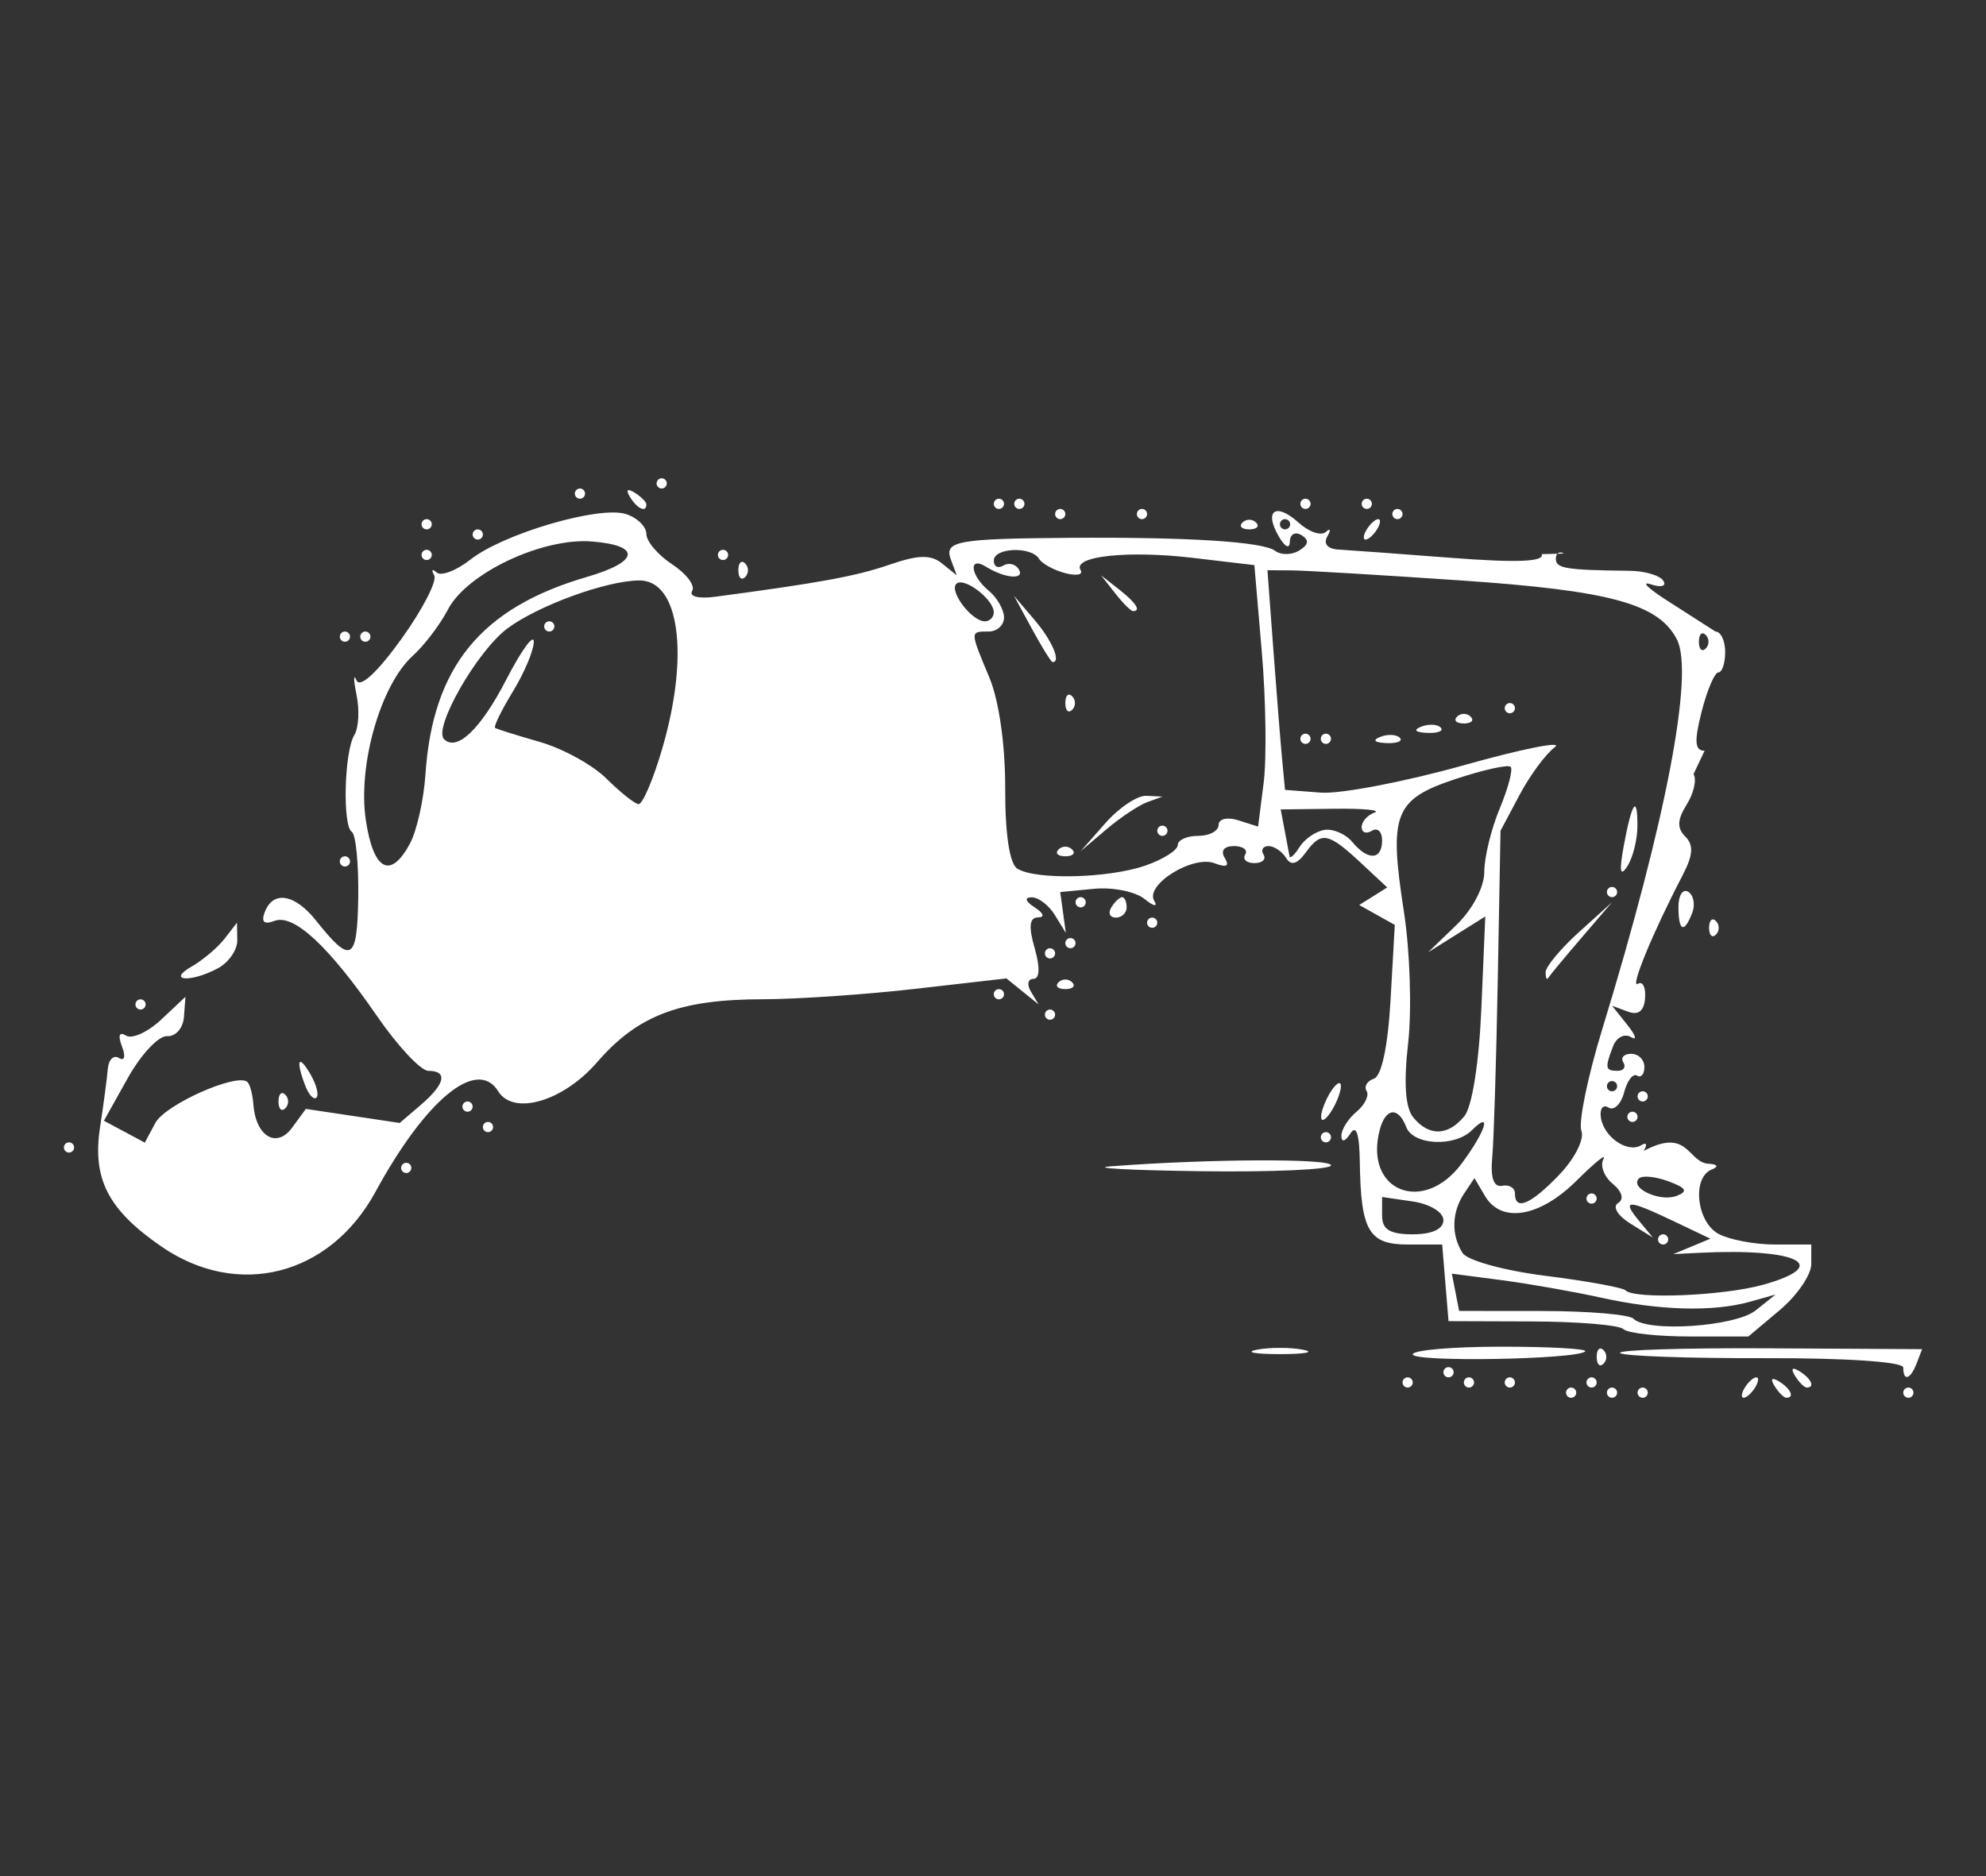 <?xml version="1.0" encoding="UTF-8" standalone="no"?>
<svg
   id="svg"
   version="1.1"
   width="400"
   height="377.931"
   viewBox="0, 0, 400,377.931"
   sodipodi:docname="B16.svg"
   inkscape:version="1.3.2 (091e20e, 2023-11-25, custom)"
   xml:space="preserve"
   xmlns:inkscape="http://www.inkscape.org/namespaces/inkscape"
   xmlns:sodipodi="http://sodipodi.sourceforge.net/DTD/sodipodi-0.dtd"
   xmlns="http://www.w3.org/2000/svg"
   xmlns:svg="http://www.w3.org/2000/svg"
   xmlns:rdf="http://www.w3.org/1999/02/22-rdf-syntax-ns#"
   xmlns:cc="http://creativecommons.org/ns#"
   xmlns:dc="http://purl.org/dc/elements/1.1/"><rect x="0" y="0" width="400" height="377.931" fill="#333333" stroke="none"/><defs
     id="defs9" /><sodipodi:namedview
     pagecolor="#ffffff"
     bordercolor="#666666"
     borderopacity="1"
     objecttolerance="10"
     gridtolerance="10"
     guidetolerance="10"
     inkscape:pageopacity="0"
     inkscape:pageshadow="2"
     inkscape:window-width="1920"
     inkscape:window-height="1017"
     id="namedview7"
     showgrid="false"
     inkscape:zoom="0.88310928"
     inkscape:cx="550.89445"
     inkscape:cy="61.713767"
     inkscape:window-x="1358"
     inkscape:window-y="-8"
     inkscape:window-maximized="1"
     inkscape:current-layer="svg"
     inkscape:showpageshadow="0"
     inkscape:pagecheckerboard="0"
     inkscape:deskcolor="#d1d1d1" /><path
     style="fill:#ffffff;stroke-width:1.294"
     d="m 315.415,280.552 c 0,-0.566 0.463,-1.029 1.029,-1.029 0.566,0 1.029,0.463 1.029,1.029 0,0.566 -0.463,1.029 -1.029,1.029 -0.566,0 -1.029,-0.463 -1.029,-1.029 z m 8.233,0 c 0,-0.566 0.463,-1.029 1.029,-1.029 0.566,0 1.029,0.463 1.029,1.029 0,0.566 -0.463,1.029 -1.029,1.029 -0.566,0 -1.029,-0.463 -1.029,-1.029 z m 6.174,0 c 0,-0.566 0.463,-1.029 1.029,-1.029 0.566,0 1.029,0.463 1.029,1.029 0,0.566 -0.463,1.029 -1.029,1.029 -0.566,0 -1.029,-0.463 -1.029,-1.029 z m 21.61,-1.029 c 0.7,-1.132 1.735,-2.058 2.301,-2.058 0.566,0 0.457,0.926 -0.243,2.058 -0.7,1.132 -1.735,2.058 -2.301,2.058 -0.566,0 -0.457,-0.926 0.243,-2.058 z m 5.978,-0.318 c -0.91,-1.472 -0.565,-1.817 0.908,-0.908 2.373,1.466 3.185,3.284 1.469,3.284 -0.499,0 -1.568,-1.069 -2.376,-2.376 z m 25.923,1.347 c 0,-0.566 0.463,-1.029 1.029,-1.029 0.566,0 1.029,0.463 1.029,1.029 0,0.566 -0.463,1.029 -1.029,1.029 -0.566,0 -1.029,-0.463 -1.029,-1.029 z M 282.485,278.494 c 0,-0.566 0.463,-1.029 1.029,-1.029 0.566,0 1.029,0.463 1.029,1.029 0,0.566 -0.463,1.029 -1.029,1.029 -0.566,0 -1.029,-0.463 -1.029,-1.029 z m 12.349,0 c 0,-0.566 0.463,-1.029 1.029,-1.029 0.566,0 1.029,0.463 1.029,1.029 0,0.566 -0.463,1.029 -1.029,1.029 -0.566,0 -1.029,-0.463 -1.029,-1.029 z m 8.233,0 c 0,-0.566 0.463,-1.029 1.029,-1.029 0.566,0 1.029,0.463 1.029,1.029 0,0.566 -0.463,1.029 -1.029,1.029 -0.566,0 -1.029,-0.463 -1.029,-1.029 z m 16.465,0 c 0,-0.566 0.463,-1.029 1.029,-1.029 0.566,0 1.029,0.463 1.029,1.029 0,0.566 -0.463,1.029 -1.029,1.029 -0.566,0 -1.029,-0.463 -1.029,-1.029 z m 41.995,-1.347 c -0.91,-1.472 -0.565,-1.817 0.908,-0.908 2.373,1.466 3.185,3.284 1.469,3.284 -0.499,0 -1.568,-1.069 -2.376,-2.376 z m -70.809,-0.711 c 0,-0.566 0.463,-1.029 1.029,-1.029 0.566,0 1.029,0.463 1.029,1.029 0,0.566 -0.463,1.029 -1.029,1.029 -0.566,0 -1.029,-0.463 -1.029,-1.029 z m 92.616,-0.941 c 0,-1.161 -11.474,-1.937 -27.96,-1.89 -15.378,0.044 -28.464,-0.425 -29.08,-1.041 -0.616,-0.616 12.819,-1.043 29.858,-0.948 l 30.978,0.173 -1.089,2.838 c -1.257,3.276 -2.707,3.741 -2.707,0.868 z m -98.792,-2.661 c 10e-4,-0.849 8.029,-1.544 17.839,-1.544 9.81,0 17.411,0.426 16.891,0.946 -1.645,1.645 -34.732,2.214 -34.73,0.598 z m 37.048,0.515 c 0,-1.509 0.617,-2.127 1.372,-1.372 0.755,0.755 0.755,1.99 0,2.744 -0.755,0.755 -1.372,0.137 -1.372,-1.372 z m -68.433,-1.452 c 2.547,-0.491 6.715,-0.491 9.262,0 2.547,0.491 0.463,0.892 -4.631,0.892 -5.094,0 -7.178,-0.401 -4.631,-0.892 z m 73.809,-4.148 c -0.816,-0.816 -9.075,-1.511 -18.352,-1.544 l -16.867,-0.059 -0.639,-7.718 -0.639,-7.718 h -6.941 c -7.852,0 -9.459,-2.775 -9.65,-16.671 -0.077,-5.613 -0.722,-7.547 -1.898,-5.692 -1.042,1.644 -1.794,1.848 -1.812,0.49 -0.017,-1.276 1.348,-3.465 3.033,-4.864 1.685,-1.399 2.606,-3.285 2.045,-4.192 -0.561,-0.907 0.105,-2.024 1.478,-2.482 1.543,-0.514 2.823,-6.59 3.349,-15.905 l 0.852,-15.073 -3.583,-2.005 -3.583,-2.005 2.82,-1.766 2.82,-1.766 -5.145,-4.803 c -6.722,-6.274 -8.098,-6.561 -11.193,-2.329 -1.811,2.476 -3.025,2.826 -4.05,1.166 -0.806,-1.303 -2.391,-2.37 -3.523,-2.37 -1.132,0 -1.581,0.772 -0.998,1.715 0.583,0.943 -0.248,1.715 -1.846,1.715 -1.598,0 -2.429,-0.772 -1.846,-1.715 0.583,-0.943 -0.439,-1.715 -2.27,-1.715 -2.018,0 -2.744,0.948 -1.842,2.408 1.01,1.634 0.352,1.972 -2.045,1.052 -4.392,-1.685 -14.094,4.352 -12.166,7.57 0.774,1.292 -0.098,1.128 -1.941,-0.366 -1.841,-1.492 -6.418,-2.418 -10.171,-2.058 l -6.823,0.655 0.566,4.116 0.566,4.116 -2.212,-3.602 c -1.216,-1.981 -3.323,-3.588 -4.682,-3.57 -1.511,0.019 -1.272,0.806 0.617,2.027 1.816,1.173 2.087,2.008 0.658,2.027 -1.719,0.022 -1.911,1.836 -0.658,6.206 1.116,3.893 1.018,6.174 -0.265,6.174 -1.12,0 -1.34,1.158 -0.49,2.573 l 1.546,2.573 -3.239,-2.622 -3.239,-2.622 -18.252,2.091 c -10.039,1.15 -23.903,2.099 -30.808,2.108 -16.773,0.022 -25.179,3.219 -33.398,12.698 -6.832,7.88 -16.833,10.815 -19.906,5.842 -4.24,-6.86 -14.568,1.605 -24.724,20.265 -9.211,16.924 -27.748,21.631 -43.177,10.965 -10.706,-7.401 -13.89,-13.628 -12.287,-24.027 0.698,-4.528 1.396,-9.785 1.551,-11.683 0.155,-1.898 1.166,-2.904 2.248,-2.235 1.131,0.699 1.391,-0.285 0.612,-2.316 -0.856,-2.232 -0.55,-3.034 0.832,-2.18 1.203,0.743 4.385,-0.713 7.071,-3.237 l 4.884,-4.589 -0.307,4.075 c -0.169,2.241 -1.694,3.978 -3.39,3.858 -1.696,-0.119 -5.253,3.666 -7.905,8.411 l -4.822,8.627 4.118,2.204 4.118,2.204 2.129,-3.978 c 1.98,-3.699 16.439,-10.128 18.531,-8.238 0.514,0.464 1.056,2.498 1.205,4.519 0.475,6.445 4.677,8.962 7.809,4.678 l 2.76,-3.775 9.451,1.417 9.451,1.417 4.262,-3.649 c 4.894,-4.19 5.483,-6.85 1.517,-6.85 -1.51,0 -6.145,-4.937 -10.301,-10.97 -9.742,-14.145 -16.825,-20.726 -20.704,-19.238 -2.098,0.805 -2.72,0.229 -1.943,-1.798 1.68,-4.379 6.058,-3.639 10.331,1.745 7.06,8.898 8.305,8.203 8.489,-4.737 0.095,-6.733 -0.486,-12.649 -1.293,-13.148 -1.916,-1.184 -1.52,-16.227 0.513,-19.516 0.866,-1.402 1.062,-5.043 0.434,-8.092 -0.628,-3.049 -0.63,-4.361 -0.004,-2.916 0.701,1.619 4.142,-1.54 8.967,-8.232 4.307,-5.972 7.314,-11.785 6.684,-12.917 -0.63,-1.132 -0.411,-1.394 0.488,-0.582 0.899,0.812 3.972,-0.362 6.829,-2.609 6.643,-5.225 25.913,-10.867 31.289,-9.161 2.271,0.721 4.128,2.531 4.128,4.022 0,1.491 2.345,4.248 5.211,6.126 2.866,1.878 4.671,4.287 4.012,5.354 -0.679,1.098 1.303,1.607 4.565,1.173 21.188,-2.817 28.471,-4.157 35.199,-6.476 5.797,-1.998 8.316,-2.054 10.569,-0.235 l 2.958,2.388 -1.181,-3.161 c -1.406,-3.764 1.16,-4.232 24.078,-4.397 23.838,-0.171 38.798,0.781 41.232,2.624 1.17,0.886 3.353,0.854 4.851,-0.072 1.908,-1.179 2.041,-2.105 0.446,-3.091 -1.253,-0.774 -2.306,-0.195 -2.34,1.286 -0.037,1.593 -0.955,1.16 -2.247,-1.062 -3.024,-5.2 -0.566,-6.883 4.007,-2.744 2.08,1.882 4.549,2.725 5.488,1.874 0.939,-0.851 1.075,-0.446 0.303,0.9 -0.848,1.48 0.039,2.528 2.243,2.649 2.005,0.111 12.225,0.861 22.71,1.668 13.269,1.021 18.805,0.796 18.214,-0.739 l 4.473,-0.125 c -0.889,-0.55 -1.617,-0.076 -1.617,1.052 0,1.953 1.978,2.275 14.854,2.421 3.076,0.035 6.134,0.939 6.796,2.01 0.677,1.095 -0.419,1.411 -2.506,0.722 -2.04,-0.673 -0.676,0.726 3.03,3.111 l 9.971,6.393 c 1.078,0 1.96,1.852 1.96,4.116 0,2.264 -0.615,4.116 -1.367,4.116 -0.752,0 -2.268,3.55 -3.369,7.889 -1.532,6.037 -1.393,7.889 0.594,7.889 l -2.232,4.719 c 0.671,1.086 0.054,3.841 -1.371,6.123 -1.916,3.068 -1.989,4.751 -0.281,6.459 1.708,1.708 1.569,3.733 -0.536,7.769 -5.979,11.469 -10.702,22.926 -9.023,21.888 0.963,-0.595 1.618,0.688 1.455,2.852 -0.198,2.635 -1.347,3.542 -3.477,2.746 l -3.181,-1.188 3.087,3.868 c 1.698,2.127 2.027,3.232 0.73,2.455 -1.296,-0.777 -2.917,0.047 -3.602,1.831 -1.693,4.411 -1.588,4.965 0.935,4.965 1.199,0 1.703,-0.772 1.12,-1.715 -0.583,-0.943 0.134,-1.715 1.594,-1.715 1.46,0 2.654,1.194 2.654,2.654 0,1.46 -0.667,2.242 -1.481,1.738 -0.815,-0.503 -1.987,1.02 -2.606,3.385 -0.618,2.365 -2.032,3.74 -3.141,3.054 -1.109,-0.685 -1.801,0.222 -1.537,2.016 0.578,3.935 5.41,7.245 8.127,5.566 1.078,-0.666 1.299,-0.142 0.491,1.165 8.8,-4.736 8.833,1.913 12.731,2.539 2.147,0.099 2.526,0.57 0.964,1.201 -4.013,1.619 -3.039,10.592 1.408,12.971 2.19,1.172 7.283,2.131 11.32,2.131 h 7.339 v 3.933 c 0,2.163 -2.85,6.331 -6.332,9.262 l -6.332,5.328 h -11.848 c -6.516,0 -12.516,-0.668 -13.332,-1.484 z m 26.646,-3.768 3.995,-3.194 -5.145,1.445 c -7.405,2.08 -18.135,1.794 -29.893,-0.798 -5.632,-1.241 -14.721,-2.842 -20.197,-3.557 l -9.957,-1.3 0.733,3.755 0.733,3.755 16.785,0.015 c 9.232,0.008 17.473,0.703 18.313,1.544 2.815,2.815 20.526,1.618 24.632,-1.665 z m 1.422,-5.147 c 14.14,-3.927 7.121,-7.446 -12.863,-6.45 l -5.145,0.256 3.73,-1.552 3.73,-1.552 -7.402,-3.53 c -9.245,-4.409 -10.568,-4.43 -7,-0.112 l 2.825,3.418 -4.549,-2.833 c -2.551,-1.588 -3.638,-3.395 -2.475,-4.114 1.268,-0.784 0.845,-2.301 -1.089,-3.906 -1.739,-1.443 -2.571,-3.677 -1.848,-4.964 0.723,-1.287 -1.713,0.671 -5.412,4.349 -7.414,7.373 -15.157,8.669 -18.447,3.087 l -2.123,-3.602 -2.064,3.087 c -2.518,3.766 -2.646,8.344 -0.335,11.99 0.962,1.517 8.4,3.566 16.761,4.615 8.267,1.038 15.502,2.357 16.076,2.932 1.825,1.825 19.618,1.103 27.628,-1.122 z m -21.096,-9.153 c 0,-0.566 0.463,-1.029 1.029,-1.029 0.566,0 1.029,0.463 1.029,1.029 0,0.566 -0.463,1.029 -1.029,1.029 -0.566,0 -1.029,-0.463 -1.029,-1.029 z m -14.407,-8.233 c 0,-0.566 0.463,-1.029 1.029,-1.029 0.566,0 1.029,0.463 1.029,1.029 0,0.566 -0.463,1.029 -1.029,1.029 -0.566,0 -1.029,-0.463 -1.029,-1.029 z m -28.814,4.35 c 0,-1.597 -2.718,-3.253 -6.174,-3.76 l -6.174,-0.906 v 3.76 c 0,2.805 1.567,3.76 6.174,3.76 3.892,0 6.174,-1.055 6.174,-2.854 z m 23.347,-9.16 c 3.115,-3.252 5.085,-7.166 4.445,-8.834 -0.632,-1.647 1.248,-10.828 4.179,-20.402 12.899,-42.141 18.576,-71.81 15.044,-78.615 -3.715,-7.156 -13.39,-9.8 -43.352,-11.846 -16.165,-1.104 -31.576,-2.021 -34.246,-2.037 l -4.856,-0.03 1.185,15.95 c 0.652,8.773 1.447,18.729 1.769,22.125 l 0.584,6.174 7.203,0.55 c 3.962,0.303 16.928,-2.181 28.814,-5.518 11.886,-3.338 20.132,-4.975 18.325,-3.637 -1.807,1.337 -5.007,5.673 -7.112,9.635 l -3.827,7.203 -0.549,29.843 c -0.302,16.414 -0.806,32.621 -1.121,36.017 -0.376,4.069 0.306,5.999 2.002,5.66 1.415,-0.283 2.573,0.412 2.573,1.544 0,3.585 3.167,2.245 8.941,-3.781 z m -2.766,-40.77 c 0,-1.109 3.01,-4.736 6.689,-8.061 l 6.689,-6.045 -6.174,7.193 c -3.396,3.956 -6.406,7.584 -6.689,8.061 -0.283,0.477 -0.515,-0.04 -0.515,-1.148 z m 12.349,-16.164 c 0,-0.566 0.463,-1.029 1.029,-1.029 0.566,0 1.029,0.463 1.029,1.029 0,0.566 -0.463,1.029 -1.029,1.029 -0.566,0 -1.029,-0.463 -1.029,-1.029 z m 3.386,-9.262 c 1.629,-8.876 2.799,-10.551 2.757,-3.945 -0.017,2.736 -0.942,6.363 -2.055,8.061 -1.424,2.172 -1.632,0.952 -0.702,-4.116 z m -65.13,-21.61 c 0,-0.566 0.463,-1.029 1.029,-1.029 0.566,0 1.029,0.463 1.029,1.029 0,0.566 -0.463,1.029 -1.029,1.029 -0.566,0 -1.029,-0.463 -1.029,-1.029 z m 4.116,0 c 0,-0.566 0.463,-1.029 1.029,-1.029 0.566,0 1.029,0.463 1.029,1.029 0,0.566 -0.463,1.029 -1.029,1.029 -0.566,0 -1.029,-0.463 -1.029,-1.029 z m 11.963,-0.377 c 1.486,-0.595 3.261,-0.521 3.945,0.162 0.684,0.684 -0.532,1.17 -2.701,1.081 -2.398,-0.099 -2.885,-0.586 -1.243,-1.243 z m 8.233,-2.058 c 1.486,-0.595 3.261,-0.521 3.945,0.162 0.684,0.684 -0.532,1.17 -2.701,1.081 -2.398,-0.099 -2.885,-0.586 -1.243,-1.243 z m 7.246,-2.024 c 0.755,-0.755 1.99,-0.755 2.744,0 0.755,0.755 0.137,1.372 -1.372,1.372 -1.509,0 -2.127,-0.617 -1.372,-1.372 z m 9.605,-1.715 c 0,-0.566 0.463,-1.029 1.029,-1.029 0.566,0 1.029,0.463 1.029,1.029 0,0.566 -0.463,1.029 -1.029,1.029 -0.566,0 -1.029,-0.463 -1.029,-1.029 z m 32.962,95.312 c -2.61,-0.965 -5.279,-1.222 -5.931,-0.57 -1.938,1.938 4.238,4.796 7.586,3.511 2.356,-0.904 1.963,-1.602 -1.656,-2.941 z m -41.581,-3.642 c 4.822,-6.522 6.11,-10.746 2.034,-6.669 -3.468,3.468 -11.833,3.078 -13.251,-0.617 -1.603,-4.178 -4.17,-3.893 -5.342,0.591 -3.222,12.319 8.806,17.182 16.56,6.695 z m 0.475,-9.451 c 1.57,-1.891 2.972,-10.748 3.438,-21.723 l 0.788,-18.53 -5.759,3.61 -5.759,3.61 5.66,-5.458 c 3.301,-3.184 5.66,-7.67 5.66,-10.767 0,-2.92 1.401,-8.664 3.114,-12.763 1.713,-4.099 2.699,-7.869 2.191,-8.376 -0.508,-0.508 -5.517,0.603 -11.131,2.468 -12.31,4.089 -13.427,6.974 -10.359,26.75 1.22,7.865 1.602,19.748 0.849,26.407 -0.922,8.146 -0.575,13.066 1.06,15.036 3.165,3.813 6.943,3.716 10.247,-0.265 z m 30.784,-6.068 c 0,-0.566 -0.463,-1.029 -1.029,-1.029 -0.566,0 -1.029,0.463 -1.029,1.029 0,0.566 0.463,1.029 1.029,1.029 0.566,0 1.029,-0.463 1.029,-1.029 z m -94.981,-44.451 c 3.565,-1.243 6.481,-3.095 6.481,-4.116 0,-1.021 1.852,-1.857 4.116,-1.857 2.264,0 4.116,-0.989 4.116,-2.197 0,-1.234 1.742,-1.644 3.976,-0.935 l 3.976,1.262 1.123,-8.841 c 0.618,-4.863 0.449,-16.714 -0.374,-26.335 l -1.497,-17.494 -12.349,-1.458 c -13.169,-1.554 -24.384,-0.336 -22.655,2.462 0.577,0.934 -0.818,1.21 -3.101,0.613 -2.283,-0.597 -4.654,-1.9 -5.27,-2.895 -1.583,-2.561 -9.108,-2.255 -9.108,0.37 0,1.199 0.862,1.647 1.916,0.996 1.054,-0.651 2.447,-0.324 3.097,0.727 1.358,2.197 -2.753,1.897 -6.557,-0.48 -3.636,-2.271 -3.209,1.72 0.515,4.81 1.698,1.409 3.087,3.838 3.087,5.397 0,1.559 -1.389,2.835 -3.087,2.835 -3.799,0 -3.802,-0.154 0.143,9.286 1.926,4.609 3.211,13.619 3.184,22.315 -0.029,9.166 0.874,15.169 2.43,16.158 3.656,2.324 18.404,1.969 25.837,-0.623 z m -17.53,-3.229 c 0.755,-0.755 1.99,-0.755 2.744,0 0.755,0.755 0.137,1.372 -1.372,1.372 -1.509,0 -2.127,-0.617 -1.372,-1.372 z m 9.449,-5.317 c 2.744,-3.113 6.449,-5.587 8.233,-5.497 l 3.243,0.162 -3.087,1.129 c -1.698,0.621 -5.403,3.095 -8.233,5.497 l -5.145,4.369 z m 10.446,1.544 c 0,-0.566 0.463,-1.029 1.029,-1.029 0.566,0 1.029,0.463 1.029,1.029 0,0.566 -0.463,1.029 -1.029,1.029 -0.566,0 -1.029,-0.463 -1.029,-1.029 z m -18.523,-25.727 c 0,-1.509 0.617,-2.127 1.372,-1.372 0.755,0.755 0.755,1.99 0,2.744 -0.755,0.755 -1.372,0.137 -1.372,-1.372 z m -6.719,-14.934 -3.631,-6.676 4.146,4.859 c 3.528,4.134 5.413,8.551 3.631,8.506 -0.283,-0.008 -2.149,-3.017 -4.146,-6.689 z m 16.747,-7.19 -2.825,-3.602 3.602,2.825 c 3.428,2.689 4.519,4.379 2.825,4.379 -0.427,0 -2.048,-1.621 -3.602,-3.602 z M 82.581,169.91 c 1.368,-2.557 2.766,-8.808 3.106,-13.892 1.45,-21.681 11.176,-33.578 32.538,-39.8 10.513,-3.062 10.989,-6.315 1.044,-7.135 -10.002,-0.825 -25.269,6.384 -29.065,13.724 -1.551,3 -4.729,7.181 -7.062,9.293 -6.494,5.877 -11.119,22.065 -9.462,33.116 1.528,10.192 4.983,12.014 8.901,4.694 z m 184.214,-2.729 c 1.739,-0.255 4.242,0.837 5.562,2.428 3.173,3.823 6.012,3.674 6.012,-0.317 0,-1.765 -0.926,-2.636 -2.058,-1.937 -1.132,0.7 -2.058,0.368 -2.058,-0.736 0,-1.104 1.158,-2.419 2.573,-2.921 1.415,-0.502 -2.255,-0.851 -8.155,-0.775 l -10.727,0.137 0.798,4.206 c 0.439,2.313 0.881,4.669 0.983,5.235 0.101,0.566 1.022,-0.295 2.046,-1.913 1.024,-1.618 3.285,-3.151 5.024,-3.406 z M 133.419,150.685 c 5.457,-18.77 3.409,-33.754 -4.613,-33.754 -6.551,0 -20.373,5.023 -26.613,9.672 -6.09,4.537 -14.982,20.076 -12.759,22.298 2.576,2.576 7.396,-2.031 12.516,-11.962 3.047,-5.911 5.549,-9.358 5.56,-7.66 0.01,1.698 -1.879,6.202 -4.2,10.008 -2.321,3.807 -3.938,7.113 -3.594,7.347 0.344,0.234 4.404,1.509 9.022,2.833 4.618,1.324 10.638,4.635 13.378,7.357 2.74,2.723 5.65,5.048 6.467,5.168 0.817,0.119 2.994,-4.969 4.837,-11.308 z m -23.817,-24.492 c 0,-0.566 0.463,-1.029 1.029,-1.029 0.566,0 1.029,0.463 1.029,1.029 0,0.566 -0.463,1.029 -1.029,1.029 -0.566,0 -1.029,-0.463 -1.029,-1.029 z m 233.941,1.715 c -0.755,-0.755 -1.372,-0.137 -1.372,1.372 0,1.509 0.617,2.127 1.372,1.372 0.755,-0.755 0.755,-1.99 0,-2.744 z M 200.16,123.357 c 0,-2.632 -6.052,-7.235 -7.546,-5.74 -1.495,1.495 3.109,7.546 5.74,7.546 0.993,0 1.806,-0.813 1.806,-1.806 z m 59.686,-17.746 c 0,-0.566 -0.463,-1.029 -1.029,-1.029 -0.566,0 -1.029,0.463 -1.029,1.029 0,0.566 0.463,1.029 1.029,1.029 0.566,0 1.029,-0.463 1.029,-1.029 z M 80.789,235.273 c 0,-0.566 0.463,-1.029 1.029,-1.029 0.566,0 1.029,0.463 1.029,1.029 0,0.566 -0.463,1.029 -1.029,1.029 -0.566,0 -1.029,-0.463 -1.029,-1.029 z m 143.04,-0.323 c 19.577,-1.506 44.259,-1.612 44.255,-0.191 -0.003,0.849 -11.813,1.382 -26.246,1.184 -14.433,-0.198 -22.537,-0.644 -18.009,-0.993 z m -210.958,-3.793 c 0,-0.566 0.463,-1.029 1.029,-1.029 0.566,0 1.029,0.463 1.029,1.029 0,0.566 -0.463,1.029 -1.029,1.029 -0.566,0 -1.029,-0.463 -1.029,-1.029 z m 253.15,-2.058 c 0,-0.566 0.463,-1.029 1.029,-1.029 0.566,0 1.029,0.463 1.029,1.029 0,0.566 -0.463,1.029 -1.029,1.029 -0.566,0 -1.029,-0.463 -1.029,-1.029 z M 335.311,228.756 h 3e-5 z M 97.254,227.041 c 0,-0.566 0.463,-1.029 1.029,-1.029 0.566,0 1.029,0.463 1.029,1.029 0,0.566 -0.463,1.029 -1.029,1.029 -0.566,0 -1.029,-0.463 -1.029,-1.029 z m 168.83,-2.058 c 0,-1.132 0.898,-3.447 1.995,-5.145 1.097,-1.698 1.995,-2.161 1.995,-1.029 0,1.132 -0.898,3.447 -1.995,5.145 -1.097,1.698 -1.995,2.161 -1.995,1.029 z m 61.681,0 c 0,-0.566 0.463,-1.029 1.029,-1.029 0.566,0 1.029,0.463 1.029,1.029 0,0.566 -0.463,1.029 -1.029,1.029 -0.566,0 -1.029,-0.463 -1.029,-1.029 z M 56.091,221.896 c 0,-1.509 0.617,-2.127 1.372,-1.372 0.755,0.755 0.755,1.99 0,2.744 -0.755,0.755 -1.372,0.137 -1.372,-1.372 z m 37.046,1.029 c 0,-0.566 0.463,-1.029 1.029,-1.029 0.566,0 1.029,0.463 1.029,1.029 0,0.566 -0.463,1.029 -1.029,1.029 -0.566,0 -1.029,-0.463 -1.029,-1.029 z m -31.647,-4.196 c -1.986,-5.176 -1.4,-6.511 1.026,-2.339 1.201,2.066 1.751,4.19 1.221,4.72 -0.53,0.53 -1.541,-0.541 -2.247,-2.381 z m 268.332,2.138 c 0,-0.566 0.463,-1.029 1.029,-1.029 0.566,0 1.029,0.463 1.029,1.029 0,0.566 -0.463,1.029 -1.029,1.029 -0.566,0 -1.029,-0.463 -1.029,-1.029 z M 210.451,204.401 c 0,-0.566 0.463,-1.029 1.029,-1.029 0.566,0 1.029,0.463 1.029,1.029 0,0.566 -0.463,1.029 -1.029,1.029 -0.566,0 -1.029,-0.463 -1.029,-1.029 z M 27.277,202.343 c 0,-0.566 0.463,-1.029 1.029,-1.029 0.566,0 1.029,0.463 1.029,1.029 0,0.566 -0.463,1.029 -1.029,1.029 -0.566,0 -1.029,-0.463 -1.029,-1.029 z m 172.883,-2.058 c 0,-0.566 0.463,-1.029 1.029,-1.029 0.566,0 1.029,0.463 1.029,1.029 0,0.566 -0.463,1.029 -1.029,1.029 -0.566,0 -1.029,-0.463 -1.029,-1.029 z m 13.035,-2.401 c 0.755,-0.755 1.99,-0.755 2.744,0 0.755,0.755 0.137,1.372 -1.372,1.372 -1.509,0 -2.127,-0.617 -1.372,-1.372 z m -174.598,-3.172 c 2.264,-1.298 5.245,-3.817 6.623,-5.597 l 2.507,-3.237 0.065,3.529 c 0.036,1.941 -1.726,4.488 -3.916,5.66 -5.456,2.92 -10.411,2.587 -5.281,-0.355 z M 210.451,192.053 c 0,-0.566 0.463,-1.029 1.029,-1.029 0.566,0 1.029,0.463 1.029,1.029 0,0.566 -0.463,1.029 -1.029,1.029 -0.566,0 -1.029,-0.463 -1.029,-1.029 z m 4.116,-2.058 c 0,-0.566 0.463,-1.029 1.029,-1.029 0.566,0 1.029,0.463 1.029,1.029 0,0.566 -0.463,1.029 -1.029,1.029 -0.566,0 -1.029,-0.463 -1.029,-1.029 z m 129.662,-3.087 c 0,-1.509 0.617,-2.127 1.372,-1.372 0.755,0.755 0.755,1.99 0,2.744 -0.755,0.755 -1.372,0.137 -1.372,-1.372 z m -113.197,-1.029 c 0,-0.566 0.463,-1.029 1.029,-1.029 0.566,0 1.029,0.463 1.029,1.029 0,0.566 -0.463,1.029 -1.029,1.029 -0.566,0 -1.029,-0.463 -1.029,-1.029 z m 107.023,-3.209 c 0,-2.331 0.886,-3.69 1.968,-3.021 1.083,0.669 1.447,2.576 0.809,4.238 -1.633,4.254 -2.777,3.753 -2.777,-1.216 z m -114.226,0.121 c 0.7,-1.132 1.68,-2.058 2.18,-2.058 0.499,0 0.908,0.926 0.908,2.058 0,1.132 -0.981,2.058 -2.18,2.058 -1.199,0 -1.607,-0.926 -0.908,-2.058 z m -7.203,-1.029 c 0,-0.566 0.463,-1.029 1.029,-1.029 0.566,0 1.029,0.463 1.029,1.029 0,0.566 -0.463,1.029 -1.029,1.029 -0.566,0 -1.029,-0.463 -1.029,-1.029 z m -148.185,-8.232 c 0,-0.566 0.463,-1.029 1.029,-1.029 0.566,0 1.029,0.463 1.029,1.029 0,0.566 -0.463,1.029 -1.029,1.029 -0.566,0 -1.029,-0.463 -1.029,-1.029 z m 0,-45.279 c 0,-0.566 0.463,-1.029 1.029,-1.029 0.566,0 1.029,0.463 1.029,1.029 0,0.566 -0.463,1.029 -1.029,1.029 -0.566,0 -1.029,-0.463 -1.029,-1.029 z m 4.116,0 c 0,-0.566 0.463,-1.029 1.029,-1.029 0.566,0 1.029,0.463 1.029,1.029 0,0.566 -0.463,1.029 -1.029,1.029 -0.566,0 -1.029,-0.463 -1.029,-1.029 z m 76.151,-13.378 c 0,-1.509 0.617,-2.127 1.372,-1.372 0.755,0.755 0.755,1.99 0,2.744 -0.755,0.755 -1.372,0.137 -1.372,-1.372 z m -63.802,-3.087 c 0,-0.566 0.463,-1.029 1.029,-1.029 0.566,0 1.029,0.463 1.029,1.029 0,0.566 -0.463,1.029 -1.029,1.029 -0.566,0 -1.029,-0.463 -1.029,-1.029 z m 59.686,0 c 0,-0.566 0.463,-1.029 1.029,-1.029 0.566,0 1.029,0.463 1.029,1.029 0,0.566 -0.463,1.029 -1.029,1.029 -0.566,0 -1.029,-0.463 -1.029,-1.029 z m -49.395,-4.116 c 0,-0.566 0.463,-1.029 1.029,-1.029 0.566,0 1.029,0.463 1.029,1.029 0,0.566 -0.463,1.029 -1.029,1.029 -0.566,0 -1.029,-0.463 -1.029,-1.029 z m 180.086,-1.029 c 0.7,-1.132 1.735,-2.058 2.301,-2.058 0.566,0 0.457,0.926 -0.243,2.058 -0.7,1.132 -1.735,2.058 -2.301,2.058 -0.566,0 -0.457,-0.926 0.243,-2.058 z M 84.905,105.611 c 0,-0.566 0.463,-1.029 1.029,-1.029 0.566,0 1.029,0.463 1.029,1.029 0,0.566 -0.463,1.029 -1.029,1.029 -0.566,0 -1.029,-0.463 -1.029,-1.029 z m 165.336,-0.343 c 0.755,-0.755 1.99,-0.755 2.744,0 0.755,0.755 0.137,1.372 -1.372,1.372 -1.509,0 -2.127,-0.617 -1.372,-1.372 z m -37.732,-1.715 c 0,-0.566 0.463,-1.029 1.029,-1.029 0.566,0 1.029,0.463 1.029,1.029 0,0.566 -0.463,1.029 -1.029,1.029 -0.566,0 -1.029,-0.463 -1.029,-1.029 z m 16.465,0 c 0,-0.566 0.463,-1.029 1.029,-1.029 0.566,0 1.029,0.463 1.029,1.029 0,0.566 -0.463,1.029 -1.029,1.029 -0.566,0 -1.029,-0.463 -1.029,-1.029 z m 51.453,0 c 0,-0.566 0.463,-1.029 1.029,-1.029 0.566,0 1.029,0.463 1.029,1.029 0,0.566 -0.463,1.029 -1.029,1.029 -0.566,0 -1.029,-0.463 -1.029,-1.029 z m -153.527,-3.405 c -0.91,-1.472 -0.565,-1.817 0.908,-0.908 1.307,0.808 2.376,1.877 2.376,2.376 0,1.717 -1.817,0.904 -3.284,-1.469 z m 73.26,1.347 c 0,-0.566 0.463,-1.029 1.029,-1.029 0.566,0 1.029,0.463 1.029,1.029 0,0.566 -0.463,1.029 -1.029,1.029 -0.566,0 -1.029,-0.463 -1.029,-1.029 z m 4.116,0 c 0,-0.566 0.463,-1.029 1.029,-1.029 0.566,0 1.029,0.463 1.029,1.029 0,0.566 -0.463,1.029 -1.029,1.029 -0.566,0 -1.029,-0.463 -1.029,-1.029 z m 57.628,0 c 0,-0.566 0.463,-1.029 1.029,-1.029 0.566,0 1.029,0.463 1.029,1.029 0,0.566 -0.463,1.029 -1.029,1.029 -0.566,0 -1.029,-0.463 -1.029,-1.029 z m 12.349,0 c 0,-0.566 0.463,-1.029 1.029,-1.029 0.566,0 1.029,0.463 1.029,1.029 0,0.566 -0.463,1.029 -1.029,1.029 -0.566,0 -1.029,-0.463 -1.029,-1.029 z M 115.777,99.437 c 0,-0.566 0.463,-1.029 1.029,-1.029 0.566,0 1.029,0.463 1.029,1.029 0,0.566 -0.463,1.029 -1.029,1.029 -0.566,0 -1.029,-0.463 -1.029,-1.029 z m 16.465,-2.058 c 0,-0.566 0.463,-1.029 1.029,-1.029 0.566,0 1.029,0.463 1.029,1.029 0,0.566 -0.463,1.029 -1.029,1.029 -0.566,0 -1.029,-0.463 -1.029,-1.029 z"
     id="path1"
     sodipodi:nodetypes="sssssssssssssssssssssssssssssssssssssssssssssssssssssssssssssscsssssssssssssscscccsssssssscccccssssssssssssscccssssssscccsssssssssssscssscccsssscccsssssssssscssssssssssscssssssssssssccssssccsssccsssssscssssssssssssssssscsscsccccsssccccsscsscccsscsssssscsssssssssssssssssscssssssssscsscsssscsssssssscsssssssssssssssssssssssssssssssssssssssssssssssssscccssssssssssssssssssscsscssssssssssssssssssssscsscssssssssssscscsscsssssssssssssssssscssssssssscssssssssssssssssssssssssssssssssssssssssssscccsssssssssssssssssssssssssssssssssssssssssssssssssssssscssssssssssssssssssssssssssssssssssssssssssssssssssssssssscssssssssssssssssssssssssssssssssssssssssssssssssssssssssssssssssssssssssssss" /></svg>
